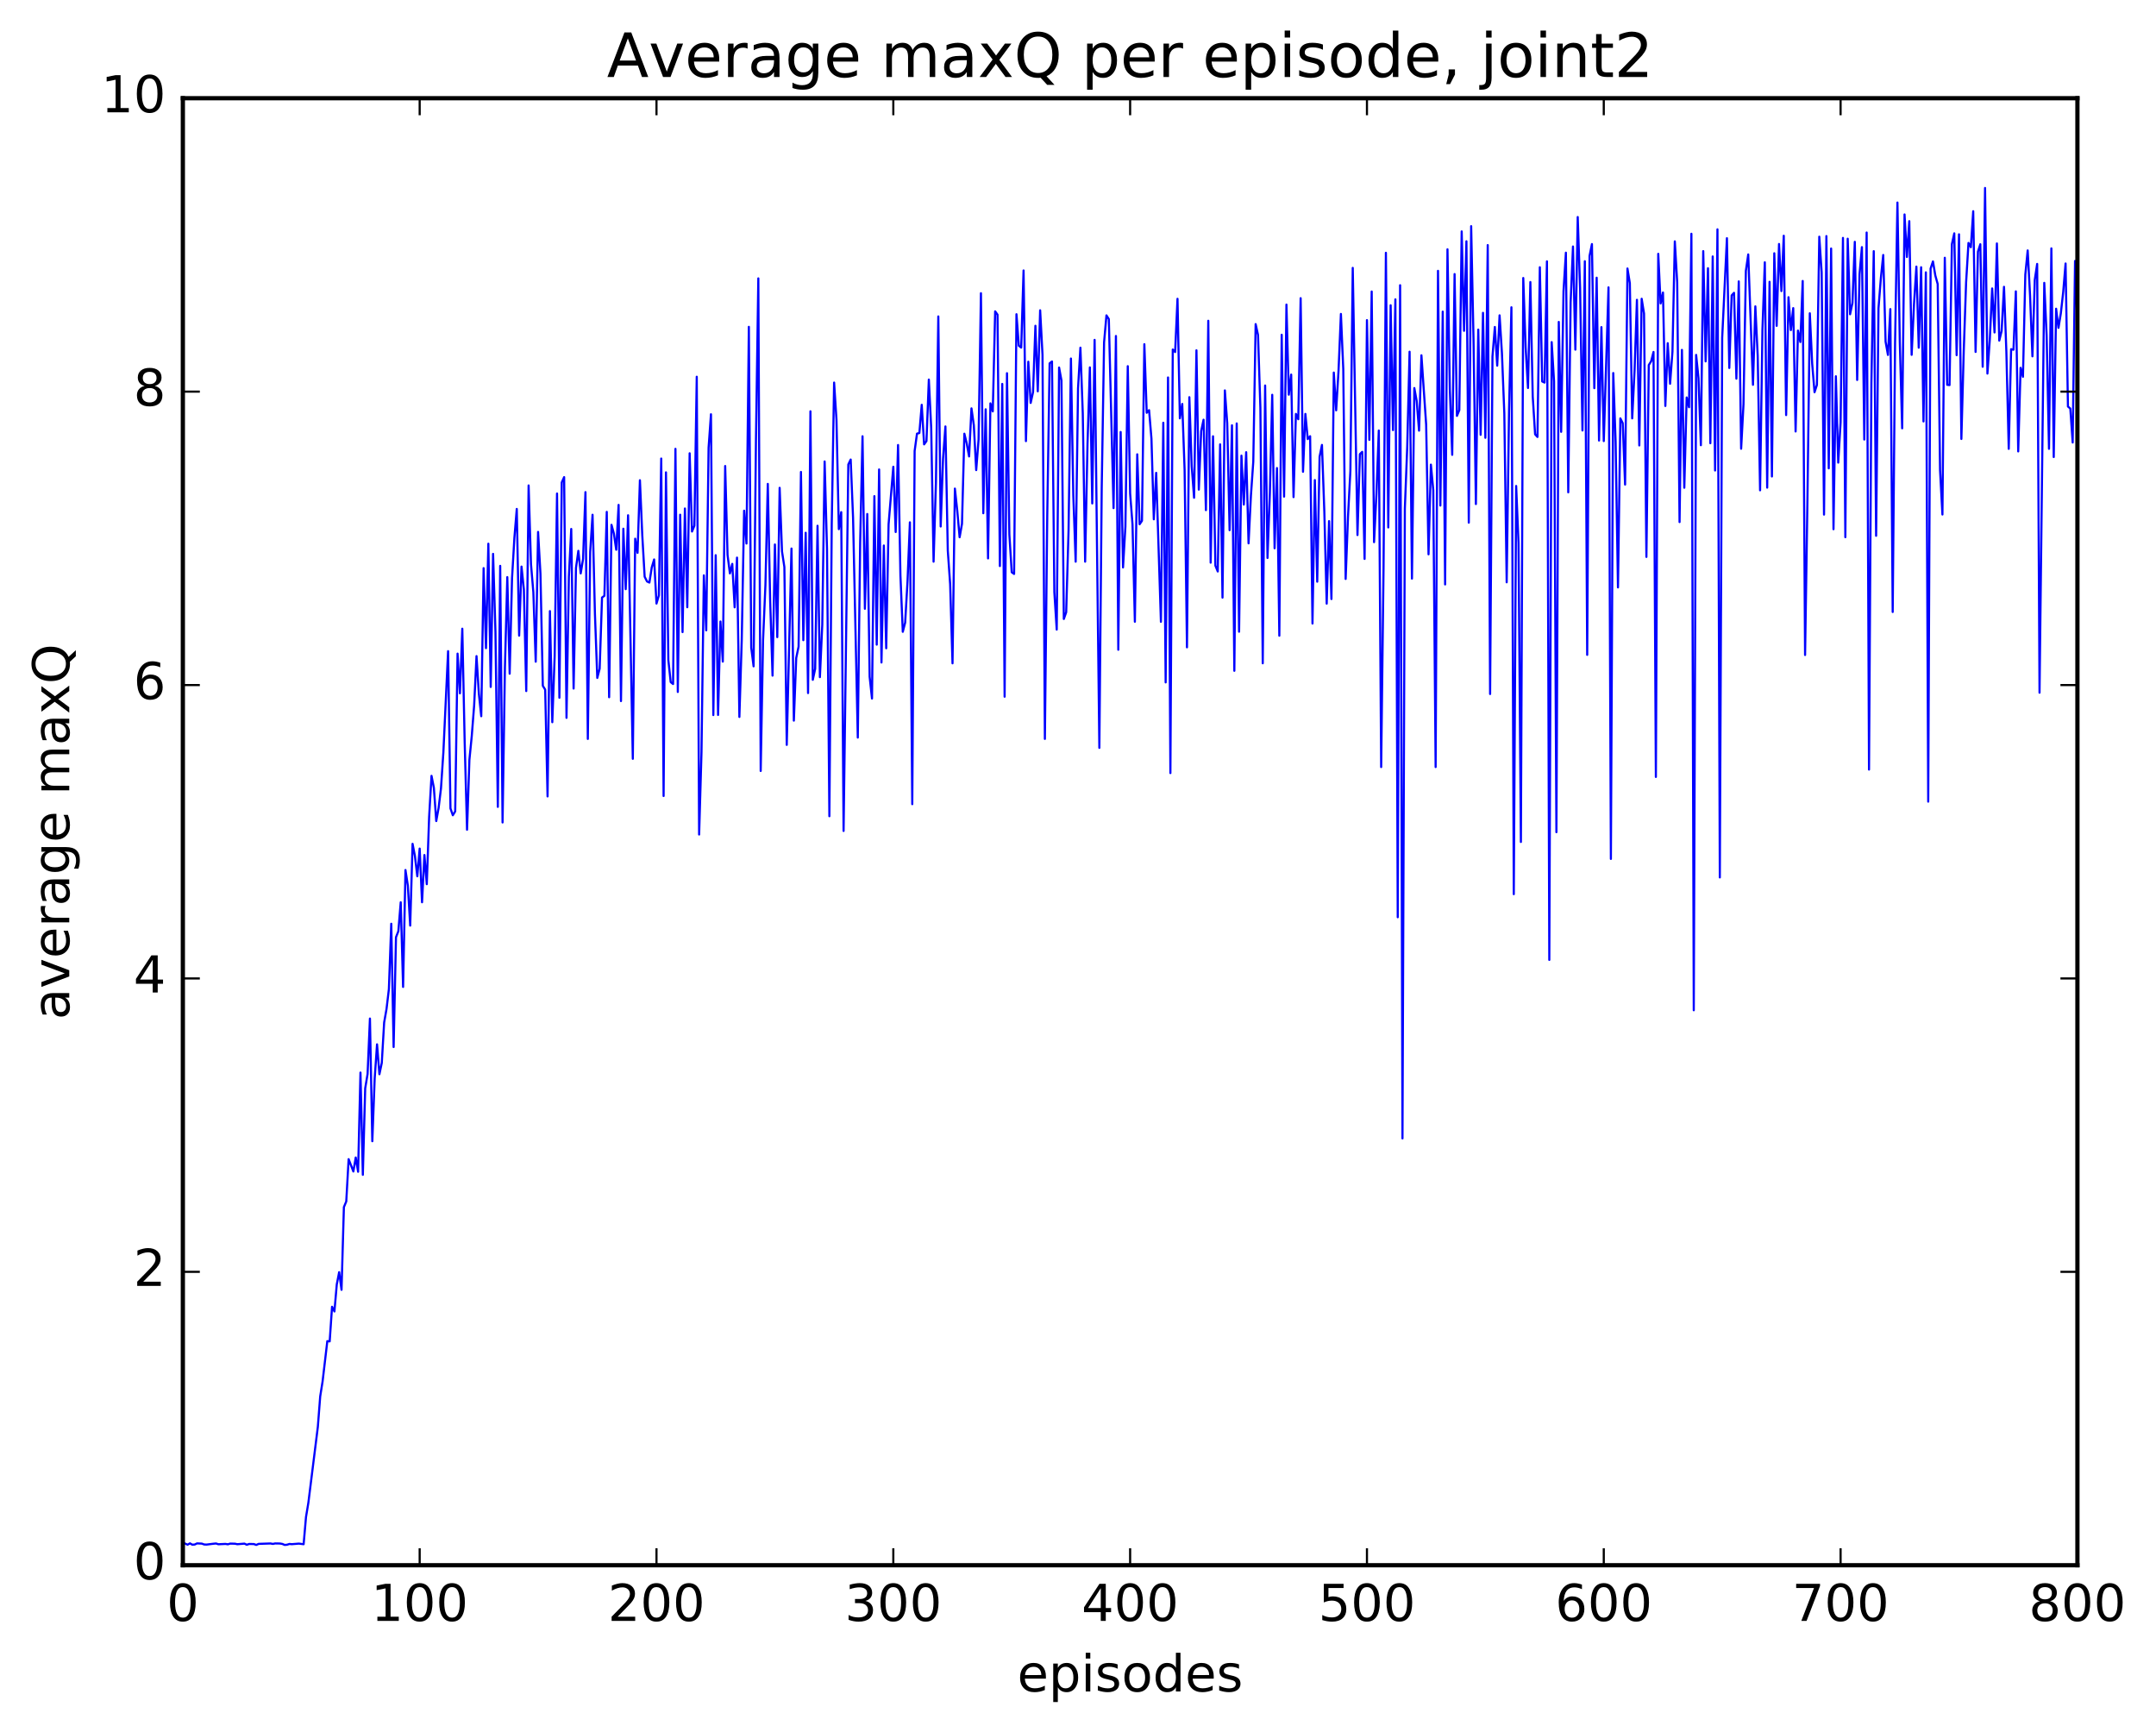 <?xml version="1.0" encoding="utf-8" standalone="no"?>
<!DOCTYPE svg PUBLIC "-//W3C//DTD SVG 1.1//EN"
  "http://www.w3.org/Graphics/SVG/1.1/DTD/svg11.dtd">
<!-- Created with matplotlib (http://matplotlib.org/) -->
<svg height="408pt" version="1.1" viewBox="0 0 508 408" width="508pt" xmlns="http://www.w3.org/2000/svg" xmlns:xlink="http://www.w3.org/1999/xlink">
 <defs>
  <style type="text/css">
*{stroke-linecap:butt;stroke-linejoin:round;stroke-miterlimit:100000;}
  </style>
 </defs>
 <g id="figure_1">
  <g id="patch_1">
   <path d="M 0 408.169 
L 508.136 408.169 
L 508.136 0 
L 0 0 
z
" style="fill:#ffffff;"/>
  </g>
  <g id="axes_1">
   <g id="patch_2">
    <path d="M 43.084 368.742 
L 489.484 368.742 
L 489.484 23.142 
L 43.084 23.142 
z
" style="fill:#ffffff;"/>
   </g>
   <g id="line2d_1">
    <path clip-path="url(#p1f1d1e3ead)" d="M 43.642 363.649 
L 44.2 363.899 
L 44.758 363.583 
L 45.316 363.901 
L 45.874 363.862 
L 46.432 363.595 
L 47.548 363.644 
L 48.106 363.849 
L 48.664 363.874 
L 50.338 363.668 
L 50.896 363.616 
L 51.454 363.796 
L 53.128 363.718 
L 53.686 363.807 
L 54.244 363.645 
L 55.36 363.669 
L 55.918 363.786 
L 57.592 363.65 
L 58.15 363.915 
L 58.708 363.726 
L 59.824 363.752 
L 60.382 363.959 
L 60.94 363.708 
L 63.73 363.614 
L 64.288 363.719 
L 64.846 363.604 
L 65.962 363.625 
L 66.52 363.72 
L 67.078 363.957 
L 67.636 363.907 
L 68.194 363.727 
L 68.752 363.78 
L 70.426 363.645 
L 71.542 363.788 
L 72.1 357.377 
L 72.658 354.014 
L 74.89 336.136 
L 75.448 328.947 
L 76.006 325.457 
L 77.122 315.945 
L 77.68 316.002 
L 78.238 307.844 
L 78.796 308.955 
L 79.354 302.574 
L 79.912 299.695 
L 80.47 303.858 
L 81.028 284.374 
L 81.586 283.034 
L 82.144 273.072 
L 83.26 275.98 
L 83.818 272.686 
L 84.376 276.046 
L 84.934 252.675 
L 85.492 276.762 
L 86.05 256.388 
L 86.608 253.019 
L 87.166 239.95 
L 87.724 268.846 
L 88.282 254.094 
L 88.84 246.025 
L 89.398 253.065 
L 89.956 250.409 
L 90.514 240.875 
L 91.072 237.706 
L 91.63 233.024 
L 92.188 217.618 
L 92.746 246.657 
L 93.304 220.797 
L 93.862 219.367 
L 94.42 212.558 
L 94.978 232.501 
L 95.536 204.959 
L 96.094 208.62 
L 96.652 218.052 
L 97.21 198.785 
L 97.768 201.677 
L 98.326 206.441 
L 98.884 199.91 
L 99.442 212.556 
L 100 201.426 
L 100.558 208.295 
L 101.116 192.382 
L 101.674 182.771 
L 102.232 185.606 
L 102.79 193.424 
L 103.348 190.323 
L 103.906 185.716 
L 104.464 177.32 
L 105.58 153.4 
L 106.138 190.441 
L 106.696 192.059 
L 107.254 191.142 
L 107.812 153.982 
L 108.37 163.329 
L 108.928 148.107 
L 109.486 174.727 
L 110.044 195.47 
L 110.602 178.99 
L 111.16 173.37 
L 111.718 166.203 
L 112.276 154.568 
L 112.834 163.437 
L 113.392 168.726 
L 113.95 133.843 
L 114.508 152.69 
L 115.066 128.086 
L 115.624 161.829 
L 116.182 130.484 
L 116.74 148.925 
L 117.298 190.08 
L 117.856 133.307 
L 118.414 193.755 
L 118.972 157.188 
L 119.53 135.955 
L 120.088 158.712 
L 120.646 136.202 
L 121.204 126.66 
L 121.762 119.896 
L 122.32 149.742 
L 122.878 133.477 
L 123.436 138.875 
L 123.994 162.799 
L 124.552 114.36 
L 125.11 132.873 
L 125.668 139.528 
L 126.226 155.88 
L 126.784 125.312 
L 127.342 135.137 
L 127.9 161.554 
L 128.458 162.465 
L 129.016 187.62 
L 129.574 143.962 
L 130.132 170.137 
L 130.69 154.604 
L 131.248 116.261 
L 131.806 164.374 
L 132.364 113.649 
L 132.922 112.4 
L 133.48 169.109 
L 134.038 135.851 
L 134.596 124.613 
L 135.154 162.208 
L 135.712 133.796 
L 136.27 129.765 
L 136.828 135.082 
L 137.386 131.672 
L 137.944 115.935 
L 138.502 174.076 
L 139.06 130.009 
L 139.618 121.267 
L 140.176 144.555 
L 140.734 159.703 
L 141.292 157.529 
L 141.85 140.765 
L 142.408 140.362 
L 142.966 120.587 
L 143.524 164.252 
L 144.082 123.639 
L 144.64 125.69 
L 145.198 129.514 
L 145.756 118.943 
L 146.314 165.16 
L 146.872 124.556 
L 147.43 138.792 
L 147.988 121.386 
L 149.104 178.756 
L 149.662 126.909 
L 150.22 130.241 
L 150.778 113.133 
L 151.336 126.139 
L 151.894 135.867 
L 152.452 136.977 
L 153.01 137.244 
L 153.568 133.679 
L 154.126 131.795 
L 154.684 142.186 
L 155.242 140.277 
L 155.8 108.023 
L 156.358 187.52 
L 156.916 111.277 
L 157.474 155.477 
L 158.032 160.696 
L 158.59 161.141 
L 159.148 105.739 
L 159.706 163.011 
L 160.264 121.257 
L 160.822 148.91 
L 161.38 119.792 
L 161.938 143.057 
L 162.496 106.784 
L 163.054 125.214 
L 163.612 123.843 
L 164.17 88.755 
L 164.728 196.596 
L 165.286 177.23 
L 165.844 135.544 
L 166.402 148.499 
L 166.96 105.459 
L 167.518 97.594 
L 168.076 168.452 
L 168.634 130.792 
L 169.192 168.425 
L 169.75 146.415 
L 170.308 155.859 
L 170.866 109.784 
L 171.424 130.721 
L 171.982 135.082 
L 172.54 132.839 
L 173.098 143.077 
L 173.656 131.361 
L 174.214 168.898 
L 174.772 150.763 
L 175.33 120.312 
L 175.888 128.048 
L 176.446 76.998 
L 177.004 152.564 
L 177.562 156.976 
L 178.12 103.631 
L 178.678 65.581 
L 179.236 181.622 
L 179.794 150.779 
L 180.352 137.82 
L 180.91 113.999 
L 181.468 141.57 
L 182.026 159.164 
L 182.584 128.269 
L 183.142 150.098 
L 183.7 114.925 
L 184.258 129.904 
L 184.816 133.584 
L 185.374 175.476 
L 186.49 129.223 
L 187.048 169.764 
L 187.606 155.006 
L 188.164 152.337 
L 188.722 111.179 
L 189.28 150.811 
L 189.838 125.512 
L 190.396 163.27 
L 190.954 96.895 
L 191.512 160.144 
L 192.07 157.57 
L 192.628 123.862 
L 193.186 159.517 
L 193.744 147.174 
L 194.302 108.712 
L 194.86 129.35 
L 195.418 192.285 
L 195.976 123.362 
L 196.534 90.128 
L 197.092 98.869 
L 197.65 124.655 
L 198.208 120.651 
L 198.766 195.754 
L 199.882 109.417 
L 200.44 108.26 
L 200.998 121.909 
L 202.114 173.756 
L 202.672 127.867 
L 203.23 102.776 
L 203.788 143.413 
L 204.346 121.09 
L 204.904 159.417 
L 205.462 164.562 
L 206.02 116.882 
L 206.578 151.865 
L 207.136 110.596 
L 207.694 156.07 
L 208.252 128.515 
L 208.81 152.719 
L 209.368 123.521 
L 210.484 109.958 
L 211.042 125.332 
L 211.6 104.835 
L 212.158 135.557 
L 212.716 148.841 
L 213.274 146.675 
L 213.832 136.943 
L 214.39 123.05 
L 214.948 189.443 
L 215.506 106.245 
L 216.064 102.156 
L 216.622 102.01 
L 217.18 95.365 
L 217.738 104.684 
L 218.296 103.915 
L 218.854 89.419 
L 219.412 100.828 
L 219.97 132.318 
L 220.528 113.614 
L 221.086 74.545 
L 221.644 124.031 
L 222.202 108.019 
L 222.76 100.464 
L 223.318 129.686 
L 223.876 137.636 
L 224.434 156.265 
L 224.992 115.104 
L 225.55 120.278 
L 226.108 126.565 
L 226.666 123.394 
L 227.224 102.171 
L 227.782 104.46 
L 228.34 107.53 
L 228.898 96.204 
L 229.456 100.186 
L 230.014 110.747 
L 230.572 103.559 
L 231.13 69.075 
L 231.688 120.909 
L 232.246 96.424 
L 232.804 131.55 
L 233.362 95.022 
L 233.92 96.918 
L 234.478 73.348 
L 235.036 74.134 
L 235.594 133.351 
L 236.152 90.446 
L 236.71 164.125 
L 237.268 87.919 
L 237.826 125.918 
L 238.384 134.807 
L 238.942 135.211 
L 239.5 74.025 
L 240.058 81.441 
L 240.616 81.884 
L 241.174 63.719 
L 241.732 103.922 
L 242.29 85.211 
L 242.848 94.921 
L 243.406 92.375 
L 243.964 76.75 
L 244.522 92.185 
L 245.08 73.099 
L 245.638 83.538 
L 246.196 174.07 
L 246.754 121.493 
L 247.312 85.597 
L 247.87 85.157 
L 248.428 139.541 
L 248.986 148.316 
L 249.544 86.583 
L 250.102 89.636 
L 250.66 145.817 
L 251.218 144.231 
L 251.776 124.929 
L 252.334 84.463 
L 252.892 116.652 
L 253.45 132.321 
L 254.008 91.516 
L 254.566 81.904 
L 255.124 97.37 
L 255.682 132.318 
L 256.24 104.567 
L 256.798 86.554 
L 257.356 118.597 
L 257.914 80.068 
L 259.03 176.18 
L 259.588 114.927 
L 260.146 80.639 
L 260.704 74.298 
L 261.262 75.169 
L 262.378 119.701 
L 262.936 79.155 
L 263.494 153.067 
L 264.052 101.769 
L 264.61 133.676 
L 265.168 124.059 
L 265.726 86.265 
L 266.284 116.255 
L 266.842 123.538 
L 267.4 146.467 
L 267.958 107.028 
L 268.516 123.505 
L 269.074 122.686 
L 269.632 81.086 
L 270.19 97.242 
L 270.748 96.629 
L 271.306 103.327 
L 271.864 122.34 
L 272.422 111.394 
L 273.538 146.481 
L 274.096 99.59 
L 274.654 160.758 
L 275.212 88.925 
L 275.77 182.121 
L 276.328 82.342 
L 276.886 82.932 
L 277.444 70.389 
L 278.002 98.556 
L 278.56 95.16 
L 279.118 110.675 
L 279.676 152.499 
L 280.234 93.571 
L 280.792 109.843 
L 281.35 117.26 
L 281.908 82.526 
L 282.466 115.344 
L 283.024 101.545 
L 283.582 98.876 
L 284.14 120.177 
L 284.698 75.568 
L 285.256 132.555 
L 285.814 102.78 
L 286.372 133.242 
L 286.93 134.629 
L 287.488 104.687 
L 288.046 140.785 
L 288.604 91.972 
L 289.162 99.699 
L 289.72 124.901 
L 290.278 100.192 
L 290.836 158.027 
L 291.394 99.751 
L 291.952 148.819 
L 292.51 107.341 
L 293.068 118.864 
L 293.626 106.529 
L 294.184 128.001 
L 294.742 116.769 
L 295.3 108.766 
L 295.858 76.352 
L 296.416 78.914 
L 296.974 96.08 
L 297.532 156.257 
L 298.09 90.818 
L 298.648 131.446 
L 299.206 116.236 
L 299.764 93.008 
L 300.322 129.161 
L 300.88 110.263 
L 301.438 149.758 
L 301.996 78.863 
L 302.554 116.993 
L 303.112 71.754 
L 303.67 92.984 
L 304.228 88.243 
L 304.786 117.111 
L 305.344 97.509 
L 305.902 98.759 
L 306.46 70.247 
L 307.018 111.14 
L 307.576 97.512 
L 308.134 103.44 
L 308.692 102.765 
L 309.25 146.888 
L 309.808 113.096 
L 310.366 137.036 
L 310.924 107.62 
L 311.482 104.815 
L 312.04 120.503 
L 312.598 142.203 
L 313.156 122.767 
L 313.714 141.121 
L 314.272 87.77 
L 314.83 96.667 
L 315.388 87.318 
L 315.946 73.959 
L 316.504 86.933 
L 317.062 136.388 
L 317.62 121.706 
L 318.178 110.97 
L 318.736 63.109 
L 319.852 126.045 
L 320.41 106.993 
L 320.968 106.45 
L 321.526 131.667 
L 322.084 75.413 
L 322.642 103.622 
L 323.2 68.677 
L 323.758 127.721 
L 324.316 116.452 
L 324.874 101.424 
L 325.432 180.702 
L 325.99 133.93 
L 326.548 59.552 
L 327.106 124.253 
L 327.664 71.916 
L 328.222 101.327 
L 328.78 70.524 
L 329.338 216.08 
L 329.896 67.192 
L 330.454 268.193 
L 331.012 119.838 
L 331.57 105.378 
L 332.128 82.859 
L 332.686 136.306 
L 333.244 91.418 
L 333.802 94.463 
L 334.36 101.454 
L 334.918 83.701 
L 336.034 100.047 
L 336.592 130.585 
L 337.15 109.455 
L 337.708 115.452 
L 338.266 180.7 
L 338.824 63.805 
L 339.382 119.102 
L 339.94 73.414 
L 340.498 137.68 
L 341.056 58.732 
L 341.614 91.676 
L 342.172 107.149 
L 342.73 64.566 
L 343.288 97.974 
L 343.846 96.622 
L 344.404 54.519 
L 344.962 77.935 
L 345.52 56.836 
L 346.078 123.126 
L 346.636 53.283 
L 347.194 80.074 
L 347.752 118.744 
L 348.31 77.652 
L 348.868 102.433 
L 349.426 73.701 
L 349.984 103.134 
L 350.542 57.739 
L 351.1 163.492 
L 351.658 83.98 
L 352.216 77.028 
L 352.774 86.135 
L 353.332 74.289 
L 353.89 83.231 
L 354.448 97.368 
L 355.006 137.178 
L 355.564 96.685 
L 356.122 72.392 
L 356.68 210.65 
L 357.238 114.484 
L 357.796 127.916 
L 358.354 198.348 
L 358.912 65.492 
L 359.47 81.817 
L 360.028 91.4 
L 360.586 66.445 
L 361.144 93.39 
L 361.702 102.312 
L 362.26 102.936 
L 362.818 62.961 
L 363.376 89.865 
L 363.934 90.131 
L 364.492 61.564 
L 365.05 226.132 
L 365.608 80.597 
L 366.166 89.822 
L 366.724 196.046 
L 367.282 75.84 
L 367.84 101.731 
L 368.398 68.574 
L 368.956 59.526 
L 369.514 115.981 
L 370.072 71.23 
L 370.63 58.07 
L 371.188 82.371 
L 371.746 51.125 
L 372.304 67.874 
L 372.862 101.41 
L 373.42 61.537 
L 373.978 154.269 
L 374.536 60.293 
L 375.094 57.498 
L 375.652 91.446 
L 376.21 65.424 
L 376.768 103.778 
L 377.326 77.064 
L 377.884 103.91 
L 379 67.701 
L 379.558 202.34 
L 380.116 87.88 
L 380.674 104.077 
L 381.232 138.384 
L 381.79 98.562 
L 382.348 99.69 
L 382.906 114.154 
L 383.464 63.253 
L 384.022 66.704 
L 384.58 98.558 
L 385.138 87.364 
L 385.696 70.634 
L 386.254 104.937 
L 386.812 70.383 
L 387.37 73.871 
L 387.928 131.195 
L 388.486 85.993 
L 389.044 85.109 
L 389.602 82.914 
L 390.16 183.029 
L 390.718 59.798 
L 391.276 71.481 
L 391.834 68.912 
L 392.392 95.64 
L 392.95 80.85 
L 393.508 90.404 
L 394.066 82.855 
L 394.624 56.861 
L 395.182 66.521 
L 395.74 122.989 
L 396.298 82.43 
L 396.856 114.903 
L 397.414 93.633 
L 397.972 95.935 
L 398.53 55.07 
L 399.088 237.996 
L 399.646 83.612 
L 400.204 89.074 
L 400.762 104.879 
L 401.32 59.16 
L 401.878 85.137 
L 402.436 63.192 
L 402.994 104.419 
L 403.552 60.419 
L 404.11 110.836 
L 404.668 54.028 
L 405.226 206.702 
L 405.784 79.558 
L 406.9 56.114 
L 407.458 86.689 
L 408.016 69.596 
L 408.574 68.985 
L 409.132 89.204 
L 409.69 66.292 
L 410.248 105.713 
L 410.806 95.237 
L 411.364 63.807 
L 411.922 59.94 
L 413.038 90.648 
L 413.596 72.174 
L 414.154 83.826 
L 414.712 115.504 
L 415.27 77.606 
L 415.828 61.793 
L 416.386 114.879 
L 416.944 66.393 
L 417.502 112.248 
L 418.06 59.662 
L 418.618 76.763 
L 419.176 57.479 
L 419.734 68.573 
L 420.292 55.536 
L 420.85 97.783 
L 421.408 70.017 
L 421.966 77.766 
L 422.524 72.588 
L 423.082 101.646 
L 423.64 77.879 
L 424.198 80.574 
L 424.756 66.194 
L 425.314 154.301 
L 425.872 117.843 
L 426.43 73.805 
L 426.988 85.699 
L 427.546 92.399 
L 428.104 90.677 
L 428.662 55.761 
L 429.22 64.158 
L 429.778 121.23 
L 430.336 55.619 
L 430.894 110.33 
L 431.452 58.545 
L 432.01 124.672 
L 432.568 88.644 
L 433.126 108.984 
L 433.684 99.507 
L 434.242 56.048 
L 434.8 126.55 
L 435.358 56.239 
L 435.916 74.036 
L 436.474 71.383 
L 437.032 56.971 
L 437.59 89.51 
L 438.148 64.607 
L 438.706 58.219 
L 439.264 103.543 
L 439.822 54.778 
L 440.38 181.295 
L 440.938 90.219 
L 441.496 59.17 
L 442.054 126.219 
L 442.612 72.614 
L 443.17 65.552 
L 443.728 60.068 
L 444.286 80.499 
L 444.844 83.617 
L 445.402 72.818 
L 445.96 144.169 
L 446.518 80.796 
L 447.076 47.717 
L 447.634 80.598 
L 448.192 100.902 
L 448.75 50.521 
L 449.308 60.536 
L 449.866 52.099 
L 450.424 83.592 
L 450.982 71.654 
L 451.54 62.809 
L 452.098 81.911 
L 452.656 62.961 
L 453.214 99.282 
L 453.772 64.157 
L 454.33 188.85 
L 454.888 63.272 
L 455.446 61.584 
L 456.004 64.899 
L 456.562 66.921 
L 457.12 110.764 
L 457.678 121.208 
L 458.236 60.727 
L 458.794 90.648 
L 459.352 90.72 
L 459.91 57.518 
L 460.468 54.971 
L 461.026 83.668 
L 461.584 55.197 
L 462.142 103.408 
L 462.7 82.74 
L 463.258 66.493 
L 463.816 57.231 
L 464.374 58.237 
L 464.932 49.757 
L 465.49 82.905 
L 466.048 59.287 
L 466.606 57.539 
L 467.164 86.398 
L 467.722 44.284 
L 468.28 88.005 
L 468.838 80.029 
L 469.396 67.956 
L 469.954 78.322 
L 470.512 57.352 
L 471.07 80.238 
L 471.628 77.953 
L 472.186 67.57 
L 472.744 82.887 
L 473.302 105.737 
L 473.86 82.263 
L 474.418 82.394 
L 474.976 68.639 
L 475.534 106.345 
L 476.092 86.653 
L 476.65 88.763 
L 477.208 64.689 
L 477.766 58.997 
L 478.324 69.6 
L 478.882 83.948 
L 479.44 65.911 
L 479.998 62.178 
L 480.556 163.185 
L 481.672 66.639 
L 482.23 78.983 
L 482.788 105.732 
L 483.346 58.511 
L 483.904 107.667 
L 484.462 72.728 
L 485.02 77.231 
L 485.578 73.803 
L 486.136 68.784 
L 486.694 62.077 
L 487.252 95.767 
L 487.81 96.243 
L 488.368 104.246 
L 488.926 61.474 
L 489.484 76.458 
L 489.484 76.458 
" style="fill:none;stroke:#0000ff;stroke-linecap:square;stroke-width:0.5;"/>
   </g>
   <g id="patch_3">
    <path d="M 489.484 368.742 
L 489.484 23.142 
" style="fill:none;stroke:#000000;stroke-linecap:square;stroke-linejoin:miter;"/>
   </g>
   <g id="patch_4">
    <path d="M 43.084 368.742 
L 43.084 23.142 
" style="fill:none;stroke:#000000;stroke-linecap:square;stroke-linejoin:miter;"/>
   </g>
   <g id="patch_5">
    <path d="M 43.084 368.742 
L 489.484 368.742 
" style="fill:none;stroke:#000000;stroke-linecap:square;stroke-linejoin:miter;"/>
   </g>
   <g id="patch_6">
    <path d="M 43.084 23.142 
L 489.484 23.142 
" style="fill:none;stroke:#000000;stroke-linecap:square;stroke-linejoin:miter;"/>
   </g>
   <g id="matplotlib.axis_1">
    <g id="xtick_1">
     <g id="line2d_2">
      <defs>
       <path d="M 0 0 
L 0 -4 
" id="md0596e2be1" style="stroke:#000000;stroke-width:0.5;"/>
      </defs>
      <g>
       <use style="stroke:#000000;stroke-width:0.5;" x="43.084" xlink:href="#md0596e2be1" y="368.742"/>
      </g>
     </g>
     <g id="line2d_3">
      <defs>
       <path d="M 0 0 
L 0 4 
" id="m58d30954ae" style="stroke:#000000;stroke-width:0.5;"/>
      </defs>
      <g>
       <use style="stroke:#000000;stroke-width:0.5;" x="43.084" xlink:href="#m58d30954ae" y="23.142"/>
      </g>
     </g>
     <g id="text_1">
      <!-- 0 -->
      <defs>
       <path d="M 31.781 66.406 
Q 24.172 66.406 20.328 58.906 
Q 16.5 51.422 16.5 36.375 
Q 16.5 21.391 20.328 13.891 
Q 24.172 6.391 31.781 6.391 
Q 39.453 6.391 43.281 13.891 
Q 47.125 21.391 47.125 36.375 
Q 47.125 51.422 43.281 58.906 
Q 39.453 66.406 31.781 66.406 
M 31.781 74.219 
Q 44.047 74.219 50.516 64.516 
Q 56.984 54.828 56.984 36.375 
Q 56.984 17.969 50.516 8.266 
Q 44.047 -1.422 31.781 -1.422 
Q 19.531 -1.422 13.062 8.266 
Q 6.594 17.969 6.594 36.375 
Q 6.594 54.828 13.062 64.516 
Q 19.531 74.219 31.781 74.219 
" id="BitstreamVeraSans-Roman-30"/>
      </defs>
      <g transform="translate(39.266 381.86)scale(0.12 -0.12)">
       <use xlink:href="#BitstreamVeraSans-Roman-30"/>
      </g>
     </g>
    </g>
    <g id="xtick_2">
     <g id="line2d_4">
      <g>
       <use style="stroke:#000000;stroke-width:0.5;" x="98.884" xlink:href="#md0596e2be1" y="368.742"/>
      </g>
     </g>
     <g id="line2d_5">
      <g>
       <use style="stroke:#000000;stroke-width:0.5;" x="98.884" xlink:href="#m58d30954ae" y="23.142"/>
      </g>
     </g>
     <g id="text_2">
      <!-- 100 -->
      <defs>
       <path d="M 12.406 8.297 
L 28.516 8.297 
L 28.516 63.922 
L 10.984 60.406 
L 10.984 69.391 
L 28.422 72.906 
L 38.281 72.906 
L 38.281 8.297 
L 54.391 8.297 
L 54.391 0 
L 12.406 0 
z
" id="BitstreamVeraSans-Roman-31"/>
      </defs>
      <g transform="translate(87.431 381.86)scale(0.12 -0.12)">
       <use xlink:href="#BitstreamVeraSans-Roman-31"/>
       <use x="63.623" xlink:href="#BitstreamVeraSans-Roman-30"/>
       <use x="127.246" xlink:href="#BitstreamVeraSans-Roman-30"/>
      </g>
     </g>
    </g>
    <g id="xtick_3">
     <g id="line2d_6">
      <g>
       <use style="stroke:#000000;stroke-width:0.5;" x="154.684" xlink:href="#md0596e2be1" y="368.742"/>
      </g>
     </g>
     <g id="line2d_7">
      <g>
       <use style="stroke:#000000;stroke-width:0.5;" x="154.684" xlink:href="#m58d30954ae" y="23.142"/>
      </g>
     </g>
     <g id="text_3">
      <!-- 200 -->
      <defs>
       <path d="M 19.188 8.297 
L 53.609 8.297 
L 53.609 0 
L 7.328 0 
L 7.328 8.297 
Q 12.938 14.109 22.625 23.891 
Q 32.328 33.688 34.812 36.531 
Q 39.547 41.844 41.422 45.531 
Q 43.312 49.219 43.312 52.781 
Q 43.312 58.594 39.234 62.25 
Q 35.156 65.922 28.609 65.922 
Q 23.969 65.922 18.812 64.312 
Q 13.672 62.703 7.812 59.422 
L 7.812 69.391 
Q 13.766 71.781 18.938 73 
Q 24.125 74.219 28.422 74.219 
Q 39.75 74.219 46.484 68.547 
Q 53.219 62.891 53.219 53.422 
Q 53.219 48.922 51.531 44.891 
Q 49.859 40.875 45.406 35.406 
Q 44.188 33.984 37.641 27.219 
Q 31.109 20.453 19.188 8.297 
" id="BitstreamVeraSans-Roman-32"/>
      </defs>
      <g transform="translate(143.231 381.86)scale(0.12 -0.12)">
       <use xlink:href="#BitstreamVeraSans-Roman-32"/>
       <use x="63.623" xlink:href="#BitstreamVeraSans-Roman-30"/>
       <use x="127.246" xlink:href="#BitstreamVeraSans-Roman-30"/>
      </g>
     </g>
    </g>
    <g id="xtick_4">
     <g id="line2d_8">
      <g>
       <use style="stroke:#000000;stroke-width:0.5;" x="210.484" xlink:href="#md0596e2be1" y="368.742"/>
      </g>
     </g>
     <g id="line2d_9">
      <g>
       <use style="stroke:#000000;stroke-width:0.5;" x="210.484" xlink:href="#m58d30954ae" y="23.142"/>
      </g>
     </g>
     <g id="text_4">
      <!-- 300 -->
      <defs>
       <path d="M 40.578 39.312 
Q 47.656 37.797 51.625 33 
Q 55.609 28.219 55.609 21.188 
Q 55.609 10.406 48.188 4.484 
Q 40.766 -1.422 27.094 -1.422 
Q 22.516 -1.422 17.656 -0.516 
Q 12.797 0.391 7.625 2.203 
L 7.625 11.719 
Q 11.719 9.328 16.594 8.109 
Q 21.484 6.891 26.812 6.891 
Q 36.078 6.891 40.938 10.547 
Q 45.797 14.203 45.797 21.188 
Q 45.797 27.641 41.281 31.266 
Q 36.766 34.906 28.719 34.906 
L 20.219 34.906 
L 20.219 43.016 
L 29.109 43.016 
Q 36.375 43.016 40.234 45.922 
Q 44.094 48.828 44.094 54.297 
Q 44.094 59.906 40.109 62.906 
Q 36.141 65.922 28.719 65.922 
Q 24.656 65.922 20.016 65.031 
Q 15.375 64.156 9.812 62.312 
L 9.812 71.094 
Q 15.438 72.656 20.344 73.438 
Q 25.25 74.219 29.594 74.219 
Q 40.828 74.219 47.359 69.109 
Q 53.906 64.016 53.906 55.328 
Q 53.906 49.266 50.438 45.094 
Q 46.969 40.922 40.578 39.312 
" id="BitstreamVeraSans-Roman-33"/>
      </defs>
      <g transform="translate(199.031 381.86)scale(0.12 -0.12)">
       <use xlink:href="#BitstreamVeraSans-Roman-33"/>
       <use x="63.623" xlink:href="#BitstreamVeraSans-Roman-30"/>
       <use x="127.246" xlink:href="#BitstreamVeraSans-Roman-30"/>
      </g>
     </g>
    </g>
    <g id="xtick_5">
     <g id="line2d_10">
      <g>
       <use style="stroke:#000000;stroke-width:0.5;" x="266.284" xlink:href="#md0596e2be1" y="368.742"/>
      </g>
     </g>
     <g id="line2d_11">
      <g>
       <use style="stroke:#000000;stroke-width:0.5;" x="266.284" xlink:href="#m58d30954ae" y="23.142"/>
      </g>
     </g>
     <g id="text_5">
      <!-- 400 -->
      <defs>
       <path d="M 37.797 64.312 
L 12.891 25.391 
L 37.797 25.391 
z
M 35.203 72.906 
L 47.609 72.906 
L 47.609 25.391 
L 58.016 25.391 
L 58.016 17.188 
L 47.609 17.188 
L 47.609 0 
L 37.797 0 
L 37.797 17.188 
L 4.891 17.188 
L 4.891 26.703 
z
" id="BitstreamVeraSans-Roman-34"/>
      </defs>
      <g transform="translate(254.831 381.86)scale(0.12 -0.12)">
       <use xlink:href="#BitstreamVeraSans-Roman-34"/>
       <use x="63.623" xlink:href="#BitstreamVeraSans-Roman-30"/>
       <use x="127.246" xlink:href="#BitstreamVeraSans-Roman-30"/>
      </g>
     </g>
    </g>
    <g id="xtick_6">
     <g id="line2d_12">
      <g>
       <use style="stroke:#000000;stroke-width:0.5;" x="322.084" xlink:href="#md0596e2be1" y="368.742"/>
      </g>
     </g>
     <g id="line2d_13">
      <g>
       <use style="stroke:#000000;stroke-width:0.5;" x="322.084" xlink:href="#m58d30954ae" y="23.142"/>
      </g>
     </g>
     <g id="text_6">
      <!-- 500 -->
      <defs>
       <path d="M 10.797 72.906 
L 49.516 72.906 
L 49.516 64.594 
L 19.828 64.594 
L 19.828 46.734 
Q 21.969 47.469 24.109 47.828 
Q 26.266 48.188 28.422 48.188 
Q 40.625 48.188 47.75 41.5 
Q 54.891 34.812 54.891 23.391 
Q 54.891 11.625 47.562 5.094 
Q 40.234 -1.422 26.906 -1.422 
Q 22.312 -1.422 17.547 -0.641 
Q 12.797 0.141 7.719 1.703 
L 7.719 11.625 
Q 12.109 9.234 16.797 8.062 
Q 21.484 6.891 26.703 6.891 
Q 35.156 6.891 40.078 11.328 
Q 45.016 15.766 45.016 23.391 
Q 45.016 31 40.078 35.438 
Q 35.156 39.891 26.703 39.891 
Q 22.75 39.891 18.812 39.016 
Q 14.891 38.141 10.797 36.281 
z
" id="BitstreamVeraSans-Roman-35"/>
      </defs>
      <g transform="translate(310.631 381.86)scale(0.12 -0.12)">
       <use xlink:href="#BitstreamVeraSans-Roman-35"/>
       <use x="63.623" xlink:href="#BitstreamVeraSans-Roman-30"/>
       <use x="127.246" xlink:href="#BitstreamVeraSans-Roman-30"/>
      </g>
     </g>
    </g>
    <g id="xtick_7">
     <g id="line2d_14">
      <g>
       <use style="stroke:#000000;stroke-width:0.5;" x="377.884" xlink:href="#md0596e2be1" y="368.742"/>
      </g>
     </g>
     <g id="line2d_15">
      <g>
       <use style="stroke:#000000;stroke-width:0.5;" x="377.884" xlink:href="#m58d30954ae" y="23.142"/>
      </g>
     </g>
     <g id="text_7">
      <!-- 600 -->
      <defs>
       <path d="M 33.016 40.375 
Q 26.375 40.375 22.484 35.828 
Q 18.609 31.297 18.609 23.391 
Q 18.609 15.531 22.484 10.953 
Q 26.375 6.391 33.016 6.391 
Q 39.656 6.391 43.531 10.953 
Q 47.406 15.531 47.406 23.391 
Q 47.406 31.297 43.531 35.828 
Q 39.656 40.375 33.016 40.375 
M 52.594 71.297 
L 52.594 62.312 
Q 48.875 64.062 45.094 64.984 
Q 41.312 65.922 37.594 65.922 
Q 27.828 65.922 22.672 59.328 
Q 17.531 52.734 16.797 39.406 
Q 19.672 43.656 24.016 45.922 
Q 28.375 48.188 33.594 48.188 
Q 44.578 48.188 50.953 41.516 
Q 57.328 34.859 57.328 23.391 
Q 57.328 12.156 50.688 5.359 
Q 44.047 -1.422 33.016 -1.422 
Q 20.359 -1.422 13.672 8.266 
Q 6.984 17.969 6.984 36.375 
Q 6.984 53.656 15.188 63.938 
Q 23.391 74.219 37.203 74.219 
Q 40.922 74.219 44.703 73.484 
Q 48.484 72.75 52.594 71.297 
" id="BitstreamVeraSans-Roman-36"/>
      </defs>
      <g transform="translate(366.431 381.86)scale(0.12 -0.12)">
       <use xlink:href="#BitstreamVeraSans-Roman-36"/>
       <use x="63.623" xlink:href="#BitstreamVeraSans-Roman-30"/>
       <use x="127.246" xlink:href="#BitstreamVeraSans-Roman-30"/>
      </g>
     </g>
    </g>
    <g id="xtick_8">
     <g id="line2d_16">
      <g>
       <use style="stroke:#000000;stroke-width:0.5;" x="433.684" xlink:href="#md0596e2be1" y="368.742"/>
      </g>
     </g>
     <g id="line2d_17">
      <g>
       <use style="stroke:#000000;stroke-width:0.5;" x="433.684" xlink:href="#m58d30954ae" y="23.142"/>
      </g>
     </g>
     <g id="text_8">
      <!-- 700 -->
      <defs>
       <path d="M 8.203 72.906 
L 55.078 72.906 
L 55.078 68.703 
L 28.609 0 
L 18.312 0 
L 43.219 64.594 
L 8.203 64.594 
z
" id="BitstreamVeraSans-Roman-37"/>
      </defs>
      <g transform="translate(422.231 381.86)scale(0.12 -0.12)">
       <use xlink:href="#BitstreamVeraSans-Roman-37"/>
       <use x="63.623" xlink:href="#BitstreamVeraSans-Roman-30"/>
       <use x="127.246" xlink:href="#BitstreamVeraSans-Roman-30"/>
      </g>
     </g>
    </g>
    <g id="xtick_9">
     <g id="line2d_18">
      <g>
       <use style="stroke:#000000;stroke-width:0.5;" x="489.484" xlink:href="#md0596e2be1" y="368.742"/>
      </g>
     </g>
     <g id="line2d_19">
      <g>
       <use style="stroke:#000000;stroke-width:0.5;" x="489.484" xlink:href="#m58d30954ae" y="23.142"/>
      </g>
     </g>
     <g id="text_9">
      <!-- 800 -->
      <defs>
       <path d="M 31.781 34.625 
Q 24.75 34.625 20.719 30.859 
Q 16.703 27.094 16.703 20.516 
Q 16.703 13.922 20.719 10.156 
Q 24.75 6.391 31.781 6.391 
Q 38.812 6.391 42.859 10.172 
Q 46.922 13.969 46.922 20.516 
Q 46.922 27.094 42.891 30.859 
Q 38.875 34.625 31.781 34.625 
M 21.922 38.812 
Q 15.578 40.375 12.031 44.719 
Q 8.5 49.078 8.5 55.328 
Q 8.5 64.062 14.719 69.141 
Q 20.953 74.219 31.781 74.219 
Q 42.672 74.219 48.875 69.141 
Q 55.078 64.062 55.078 55.328 
Q 55.078 49.078 51.531 44.719 
Q 48 40.375 41.703 38.812 
Q 48.828 37.156 52.797 32.312 
Q 56.781 27.484 56.781 20.516 
Q 56.781 9.906 50.312 4.234 
Q 43.844 -1.422 31.781 -1.422 
Q 19.734 -1.422 13.25 4.234 
Q 6.781 9.906 6.781 20.516 
Q 6.781 27.484 10.781 32.312 
Q 14.797 37.156 21.922 38.812 
M 18.312 54.391 
Q 18.312 48.734 21.844 45.562 
Q 25.391 42.391 31.781 42.391 
Q 38.141 42.391 41.719 45.562 
Q 45.312 48.734 45.312 54.391 
Q 45.312 60.062 41.719 63.234 
Q 38.141 66.406 31.781 66.406 
Q 25.391 66.406 21.844 63.234 
Q 18.312 60.062 18.312 54.391 
" id="BitstreamVeraSans-Roman-38"/>
      </defs>
      <g transform="translate(478.031 381.86)scale(0.12 -0.12)">
       <use xlink:href="#BitstreamVeraSans-Roman-38"/>
       <use x="63.623" xlink:href="#BitstreamVeraSans-Roman-30"/>
       <use x="127.246" xlink:href="#BitstreamVeraSans-Roman-30"/>
      </g>
     </g>
    </g>
    <g id="text_10">
     <!-- episodes -->
     <defs>
      <path d="M 45.406 46.391 
L 45.406 75.984 
L 54.391 75.984 
L 54.391 0 
L 45.406 0 
L 45.406 8.203 
Q 42.578 3.328 38.25 0.953 
Q 33.938 -1.422 27.875 -1.422 
Q 17.969 -1.422 11.734 6.484 
Q 5.516 14.406 5.516 27.297 
Q 5.516 40.188 11.734 48.094 
Q 17.969 56 27.875 56 
Q 33.938 56 38.25 53.625 
Q 42.578 51.266 45.406 46.391 
M 14.797 27.297 
Q 14.797 17.391 18.875 11.75 
Q 22.953 6.109 30.078 6.109 
Q 37.203 6.109 41.297 11.75 
Q 45.406 17.391 45.406 27.297 
Q 45.406 37.203 41.297 42.844 
Q 37.203 48.484 30.078 48.484 
Q 22.953 48.484 18.875 42.844 
Q 14.797 37.203 14.797 27.297 
" id="BitstreamVeraSans-Roman-64"/>
      <path d="M 30.609 48.391 
Q 23.391 48.391 19.188 42.75 
Q 14.984 37.109 14.984 27.297 
Q 14.984 17.484 19.156 11.844 
Q 23.344 6.203 30.609 6.203 
Q 37.797 6.203 41.984 11.859 
Q 46.188 17.531 46.188 27.297 
Q 46.188 37.016 41.984 42.703 
Q 37.797 48.391 30.609 48.391 
M 30.609 56 
Q 42.328 56 49.016 48.375 
Q 55.719 40.766 55.719 27.297 
Q 55.719 13.875 49.016 6.219 
Q 42.328 -1.422 30.609 -1.422 
Q 18.844 -1.422 12.172 6.219 
Q 5.516 13.875 5.516 27.297 
Q 5.516 40.766 12.172 48.375 
Q 18.844 56 30.609 56 
" id="BitstreamVeraSans-Roman-6f"/>
      <path d="M 9.422 54.688 
L 18.406 54.688 
L 18.406 0 
L 9.422 0 
z
M 9.422 75.984 
L 18.406 75.984 
L 18.406 64.594 
L 9.422 64.594 
z
" id="BitstreamVeraSans-Roman-69"/>
      <path d="M 18.109 8.203 
L 18.109 -20.797 
L 9.078 -20.797 
L 9.078 54.688 
L 18.109 54.688 
L 18.109 46.391 
Q 20.953 51.266 25.266 53.625 
Q 29.594 56 35.594 56 
Q 45.562 56 51.781 48.094 
Q 58.016 40.188 58.016 27.297 
Q 58.016 14.406 51.781 6.484 
Q 45.562 -1.422 35.594 -1.422 
Q 29.594 -1.422 25.266 0.953 
Q 20.953 3.328 18.109 8.203 
M 48.688 27.297 
Q 48.688 37.203 44.609 42.844 
Q 40.531 48.484 33.406 48.484 
Q 26.266 48.484 22.188 42.844 
Q 18.109 37.203 18.109 27.297 
Q 18.109 17.391 22.188 11.75 
Q 26.266 6.109 33.406 6.109 
Q 40.531 6.109 44.609 11.75 
Q 48.688 17.391 48.688 27.297 
" id="BitstreamVeraSans-Roman-70"/>
      <path d="M 44.281 53.078 
L 44.281 44.578 
Q 40.484 46.531 36.375 47.5 
Q 32.281 48.484 27.875 48.484 
Q 21.188 48.484 17.844 46.438 
Q 14.5 44.391 14.5 40.281 
Q 14.5 37.156 16.891 35.375 
Q 19.281 33.594 26.516 31.984 
L 29.594 31.297 
Q 39.156 29.25 43.188 25.516 
Q 47.219 21.781 47.219 15.094 
Q 47.219 7.469 41.188 3.016 
Q 35.156 -1.422 24.609 -1.422 
Q 20.219 -1.422 15.453 -0.562 
Q 10.688 0.297 5.422 2 
L 5.422 11.281 
Q 10.406 8.688 15.234 7.391 
Q 20.062 6.109 24.812 6.109 
Q 31.156 6.109 34.562 8.281 
Q 37.984 10.453 37.984 14.406 
Q 37.984 18.062 35.516 20.016 
Q 33.062 21.969 24.703 23.781 
L 21.578 24.516 
Q 13.234 26.266 9.516 29.906 
Q 5.812 33.547 5.812 39.891 
Q 5.812 47.609 11.281 51.797 
Q 16.75 56 26.812 56 
Q 31.781 56 36.172 55.266 
Q 40.578 54.547 44.281 53.078 
" id="BitstreamVeraSans-Roman-73"/>
      <path d="M 56.203 29.594 
L 56.203 25.203 
L 14.891 25.203 
Q 15.484 15.922 20.484 11.062 
Q 25.484 6.203 34.422 6.203 
Q 39.594 6.203 44.453 7.469 
Q 49.312 8.734 54.109 11.281 
L 54.109 2.781 
Q 49.266 0.734 44.188 -0.344 
Q 39.109 -1.422 33.891 -1.422 
Q 20.797 -1.422 13.156 6.188 
Q 5.516 13.812 5.516 26.812 
Q 5.516 40.234 12.766 48.109 
Q 20.016 56 32.328 56 
Q 43.359 56 49.781 48.891 
Q 56.203 41.797 56.203 29.594 
M 47.219 32.234 
Q 47.125 39.594 43.094 43.984 
Q 39.062 48.391 32.422 48.391 
Q 24.906 48.391 20.391 44.141 
Q 15.875 39.891 15.188 32.172 
z
" id="BitstreamVeraSans-Roman-65"/>
     </defs>
     <g transform="translate(239.692 398.474)scale(0.12 -0.12)">
      <use xlink:href="#BitstreamVeraSans-Roman-65"/>
      <use x="61.523" xlink:href="#BitstreamVeraSans-Roman-70"/>
      <use x="125.0" xlink:href="#BitstreamVeraSans-Roman-69"/>
      <use x="152.783" xlink:href="#BitstreamVeraSans-Roman-73"/>
      <use x="204.883" xlink:href="#BitstreamVeraSans-Roman-6f"/>
      <use x="266.064" xlink:href="#BitstreamVeraSans-Roman-64"/>
      <use x="329.541" xlink:href="#BitstreamVeraSans-Roman-65"/>
      <use x="391.064" xlink:href="#BitstreamVeraSans-Roman-73"/>
     </g>
    </g>
   </g>
   <g id="matplotlib.axis_2">
    <g id="ytick_1">
     <g id="line2d_20">
      <defs>
       <path d="M 0 0 
L 4 0 
" id="mf46e296839" style="stroke:#000000;stroke-width:0.5;"/>
      </defs>
      <g>
       <use style="stroke:#000000;stroke-width:0.5;" x="43.084" xlink:href="#mf46e296839" y="368.742"/>
      </g>
     </g>
     <g id="line2d_21">
      <defs>
       <path d="M 0 0 
L -4 0 
" id="mc7482a9713" style="stroke:#000000;stroke-width:0.5;"/>
      </defs>
      <g>
       <use style="stroke:#000000;stroke-width:0.5;" x="489.484" xlink:href="#mc7482a9713" y="368.742"/>
      </g>
     </g>
     <g id="text_11">
      <!-- 0 -->
      <g transform="translate(31.449 372.053)scale(0.12 -0.12)">
       <use xlink:href="#BitstreamVeraSans-Roman-30"/>
      </g>
     </g>
    </g>
    <g id="ytick_2">
     <g id="line2d_22">
      <g>
       <use style="stroke:#000000;stroke-width:0.5;" x="43.084" xlink:href="#mf46e296839" y="299.622"/>
      </g>
     </g>
     <g id="line2d_23">
      <g>
       <use style="stroke:#000000;stroke-width:0.5;" x="489.484" xlink:href="#mc7482a9713" y="299.622"/>
      </g>
     </g>
     <g id="text_12">
      <!-- 2 -->
      <g transform="translate(31.449 302.933)scale(0.12 -0.12)">
       <use xlink:href="#BitstreamVeraSans-Roman-32"/>
      </g>
     </g>
    </g>
    <g id="ytick_3">
     <g id="line2d_24">
      <g>
       <use style="stroke:#000000;stroke-width:0.5;" x="43.084" xlink:href="#mf46e296839" y="230.502"/>
      </g>
     </g>
     <g id="line2d_25">
      <g>
       <use style="stroke:#000000;stroke-width:0.5;" x="489.484" xlink:href="#mc7482a9713" y="230.502"/>
      </g>
     </g>
     <g id="text_13">
      <!-- 4 -->
      <g transform="translate(31.449 233.813)scale(0.12 -0.12)">
       <use xlink:href="#BitstreamVeraSans-Roman-34"/>
      </g>
     </g>
    </g>
    <g id="ytick_4">
     <g id="line2d_26">
      <g>
       <use style="stroke:#000000;stroke-width:0.5;" x="43.084" xlink:href="#mf46e296839" y="161.382"/>
      </g>
     </g>
     <g id="line2d_27">
      <g>
       <use style="stroke:#000000;stroke-width:0.5;" x="489.484" xlink:href="#mc7482a9713" y="161.382"/>
      </g>
     </g>
     <g id="text_14">
      <!-- 6 -->
      <g transform="translate(31.449 164.693)scale(0.12 -0.12)">
       <use xlink:href="#BitstreamVeraSans-Roman-36"/>
      </g>
     </g>
    </g>
    <g id="ytick_5">
     <g id="line2d_28">
      <g>
       <use style="stroke:#000000;stroke-width:0.5;" x="43.084" xlink:href="#mf46e296839" y="92.262"/>
      </g>
     </g>
     <g id="line2d_29">
      <g>
       <use style="stroke:#000000;stroke-width:0.5;" x="489.484" xlink:href="#mc7482a9713" y="92.262"/>
      </g>
     </g>
     <g id="text_15">
      <!-- 8 -->
      <g transform="translate(31.449 95.573)scale(0.12 -0.12)">
       <use xlink:href="#BitstreamVeraSans-Roman-38"/>
      </g>
     </g>
    </g>
    <g id="ytick_6">
     <g id="line2d_30">
      <g>
       <use style="stroke:#000000;stroke-width:0.5;" x="43.084" xlink:href="#mf46e296839" y="23.142"/>
      </g>
     </g>
     <g id="line2d_31">
      <g>
       <use style="stroke:#000000;stroke-width:0.5;" x="489.484" xlink:href="#mc7482a9713" y="23.142"/>
      </g>
     </g>
     <g id="text_16">
      <!-- 10 -->
      <g transform="translate(23.814 26.453)scale(0.12 -0.12)">
       <use xlink:href="#BitstreamVeraSans-Roman-31"/>
       <use x="63.623" xlink:href="#BitstreamVeraSans-Roman-30"/>
      </g>
     </g>
    </g>
    <g id="text_17">
     <!-- average maxQ -->
     <defs>
      <path d="M 2.984 54.688 
L 12.5 54.688 
L 29.594 8.797 
L 46.688 54.688 
L 56.203 54.688 
L 35.688 0 
L 23.484 0 
z
" id="BitstreamVeraSans-Roman-76"/>
      <path d="M 34.281 27.484 
Q 23.391 27.484 19.188 25 
Q 14.984 22.516 14.984 16.5 
Q 14.984 11.719 18.141 8.906 
Q 21.297 6.109 26.703 6.109 
Q 34.188 6.109 38.703 11.406 
Q 43.219 16.703 43.219 25.484 
L 43.219 27.484 
z
M 52.203 31.203 
L 52.203 0 
L 43.219 0 
L 43.219 8.297 
Q 40.141 3.328 35.547 0.953 
Q 30.953 -1.422 24.312 -1.422 
Q 15.922 -1.422 10.953 3.297 
Q 6 8.016 6 15.922 
Q 6 25.141 12.172 29.828 
Q 18.359 34.516 30.609 34.516 
L 43.219 34.516 
L 43.219 35.406 
Q 43.219 41.609 39.141 45 
Q 35.062 48.391 27.688 48.391 
Q 23 48.391 18.547 47.266 
Q 14.109 46.141 10.016 43.891 
L 10.016 52.203 
Q 14.938 54.109 19.578 55.047 
Q 24.219 56 28.609 56 
Q 40.484 56 46.344 49.844 
Q 52.203 43.703 52.203 31.203 
" id="BitstreamVeraSans-Roman-61"/>
      <path d="M 52 44.188 
Q 55.375 50.25 60.062 53.125 
Q 64.75 56 71.094 56 
Q 79.641 56 84.281 50.016 
Q 88.922 44.047 88.922 33.016 
L 88.922 0 
L 79.891 0 
L 79.891 32.719 
Q 79.891 40.578 77.094 44.375 
Q 74.312 48.188 68.609 48.188 
Q 61.625 48.188 57.562 43.547 
Q 53.516 38.922 53.516 30.906 
L 53.516 0 
L 44.484 0 
L 44.484 32.719 
Q 44.484 40.625 41.703 44.406 
Q 38.922 48.188 33.109 48.188 
Q 26.219 48.188 22.156 43.531 
Q 18.109 38.875 18.109 30.906 
L 18.109 0 
L 9.078 0 
L 9.078 54.688 
L 18.109 54.688 
L 18.109 46.188 
Q 21.188 51.219 25.484 53.609 
Q 29.781 56 35.688 56 
Q 41.656 56 45.828 52.969 
Q 50 49.953 52 44.188 
" id="BitstreamVeraSans-Roman-6d"/>
      <path d="M 39.406 66.219 
Q 28.656 66.219 22.328 58.203 
Q 16.016 50.203 16.016 36.375 
Q 16.016 22.609 22.328 14.594 
Q 28.656 6.594 39.406 6.594 
Q 50.141 6.594 56.422 14.594 
Q 62.703 22.609 62.703 36.375 
Q 62.703 50.203 56.422 58.203 
Q 50.141 66.219 39.406 66.219 
M 53.219 1.312 
L 66.219 -12.891 
L 54.297 -12.891 
L 43.5 -1.219 
Q 41.891 -1.312 41.031 -1.359 
Q 40.188 -1.422 39.406 -1.422 
Q 24.031 -1.422 14.812 8.859 
Q 5.609 19.141 5.609 36.375 
Q 5.609 53.656 14.812 63.938 
Q 24.031 74.219 39.406 74.219 
Q 54.734 74.219 63.906 63.938 
Q 73.094 53.656 73.094 36.375 
Q 73.094 23.688 67.984 14.641 
Q 62.891 5.609 53.219 1.312 
" id="BitstreamVeraSans-Roman-51"/>
      <path id="BitstreamVeraSans-Roman-20"/>
      <path d="M 54.891 54.688 
L 35.109 28.078 
L 55.906 0 
L 45.312 0 
L 29.391 21.484 
L 13.484 0 
L 2.875 0 
L 24.125 28.609 
L 4.688 54.688 
L 15.281 54.688 
L 29.781 35.203 
L 44.281 54.688 
z
" id="BitstreamVeraSans-Roman-78"/>
      <path d="M 45.406 27.984 
Q 45.406 37.75 41.375 43.109 
Q 37.359 48.484 30.078 48.484 
Q 22.859 48.484 18.828 43.109 
Q 14.797 37.75 14.797 27.984 
Q 14.797 18.266 18.828 12.891 
Q 22.859 7.516 30.078 7.516 
Q 37.359 7.516 41.375 12.891 
Q 45.406 18.266 45.406 27.984 
M 54.391 6.781 
Q 54.391 -7.172 48.188 -13.984 
Q 42 -20.797 29.203 -20.797 
Q 24.469 -20.797 20.266 -20.094 
Q 16.062 -19.391 12.109 -17.922 
L 12.109 -9.188 
Q 16.062 -11.328 19.922 -12.344 
Q 23.781 -13.375 27.781 -13.375 
Q 36.625 -13.375 41.016 -8.766 
Q 45.406 -4.156 45.406 5.172 
L 45.406 9.625 
Q 42.625 4.781 38.281 2.391 
Q 33.938 0 27.875 0 
Q 17.828 0 11.672 7.656 
Q 5.516 15.328 5.516 27.984 
Q 5.516 40.672 11.672 48.328 
Q 17.828 56 27.875 56 
Q 33.938 56 38.281 53.609 
Q 42.625 51.219 45.406 46.391 
L 45.406 54.688 
L 54.391 54.688 
z
" id="BitstreamVeraSans-Roman-67"/>
      <path d="M 41.109 46.297 
Q 39.594 47.172 37.812 47.578 
Q 36.031 48 33.891 48 
Q 26.266 48 22.188 43.047 
Q 18.109 38.094 18.109 28.812 
L 18.109 0 
L 9.078 0 
L 9.078 54.688 
L 18.109 54.688 
L 18.109 46.188 
Q 20.953 51.172 25.484 53.578 
Q 30.031 56 36.531 56 
Q 37.453 56 38.578 55.875 
Q 39.703 55.766 41.062 55.516 
z
" id="BitstreamVeraSans-Roman-72"/>
     </defs>
     <g transform="translate(16.318 240.209)rotate(-90.0)scale(0.12 -0.12)">
      <use xlink:href="#BitstreamVeraSans-Roman-61"/>
      <use x="61.279" xlink:href="#BitstreamVeraSans-Roman-76"/>
      <use x="120.459" xlink:href="#BitstreamVeraSans-Roman-65"/>
      <use x="181.982" xlink:href="#BitstreamVeraSans-Roman-72"/>
      <use x="223.096" xlink:href="#BitstreamVeraSans-Roman-61"/>
      <use x="284.375" xlink:href="#BitstreamVeraSans-Roman-67"/>
      <use x="347.852" xlink:href="#BitstreamVeraSans-Roman-65"/>
      <use x="409.375" xlink:href="#BitstreamVeraSans-Roman-20"/>
      <use x="441.162" xlink:href="#BitstreamVeraSans-Roman-6d"/>
      <use x="538.574" xlink:href="#BitstreamVeraSans-Roman-61"/>
      <use x="599.854" xlink:href="#BitstreamVeraSans-Roman-78"/>
      <use x="659.033" xlink:href="#BitstreamVeraSans-Roman-51"/>
     </g>
    </g>
   </g>
   <g id="text_18">
    <!-- Average maxQ per episode, joint2 -->
    <defs>
     <path d="M 11.719 12.406 
L 22.016 12.406 
L 22.016 4 
L 14.016 -11.625 
L 7.719 -11.625 
L 11.719 4 
z
" id="BitstreamVeraSans-Roman-2c"/>
     <path d="M 9.422 54.688 
L 18.406 54.688 
L 18.406 -0.984 
Q 18.406 -11.422 14.422 -16.109 
Q 10.453 -20.797 1.609 -20.797 
L -1.812 -20.797 
L -1.812 -13.188 
L 0.594 -13.188 
Q 5.719 -13.188 7.562 -10.812 
Q 9.422 -8.453 9.422 -0.984 
z
M 9.422 75.984 
L 18.406 75.984 
L 18.406 64.594 
L 9.422 64.594 
z
" id="BitstreamVeraSans-Roman-6a"/>
     <path d="M 54.891 33.016 
L 54.891 0 
L 45.906 0 
L 45.906 32.719 
Q 45.906 40.484 42.875 44.328 
Q 39.844 48.188 33.797 48.188 
Q 26.516 48.188 22.312 43.547 
Q 18.109 38.922 18.109 30.906 
L 18.109 0 
L 9.078 0 
L 9.078 54.688 
L 18.109 54.688 
L 18.109 46.188 
Q 21.344 51.125 25.703 53.562 
Q 30.078 56 35.797 56 
Q 45.219 56 50.047 50.172 
Q 54.891 44.344 54.891 33.016 
" id="BitstreamVeraSans-Roman-6e"/>
     <path d="M 18.312 70.219 
L 18.312 54.688 
L 36.812 54.688 
L 36.812 47.703 
L 18.312 47.703 
L 18.312 18.016 
Q 18.312 11.328 20.141 9.422 
Q 21.969 7.516 27.594 7.516 
L 36.812 7.516 
L 36.812 0 
L 27.594 0 
Q 17.188 0 13.234 3.875 
Q 9.281 7.766 9.281 18.016 
L 9.281 47.703 
L 2.688 47.703 
L 2.688 54.688 
L 9.281 54.688 
L 9.281 70.219 
z
" id="BitstreamVeraSans-Roman-74"/>
     <path d="M 34.188 63.188 
L 20.797 26.906 
L 47.609 26.906 
z
M 28.609 72.906 
L 39.797 72.906 
L 67.578 0 
L 57.328 0 
L 50.688 18.703 
L 17.828 18.703 
L 11.188 0 
L 0.781 0 
z
" id="BitstreamVeraSans-Roman-41"/>
    </defs>
    <g transform="translate(143.011 18.142)scale(0.144 -0.144)">
     <use xlink:href="#BitstreamVeraSans-Roman-41"/>
     <use x="68.33" xlink:href="#BitstreamVeraSans-Roman-76"/>
     <use x="127.51" xlink:href="#BitstreamVeraSans-Roman-65"/>
     <use x="189.033" xlink:href="#BitstreamVeraSans-Roman-72"/>
     <use x="230.146" xlink:href="#BitstreamVeraSans-Roman-61"/>
     <use x="291.426" xlink:href="#BitstreamVeraSans-Roman-67"/>
     <use x="354.902" xlink:href="#BitstreamVeraSans-Roman-65"/>
     <use x="416.426" xlink:href="#BitstreamVeraSans-Roman-20"/>
     <use x="448.213" xlink:href="#BitstreamVeraSans-Roman-6d"/>
     <use x="545.625" xlink:href="#BitstreamVeraSans-Roman-61"/>
     <use x="606.904" xlink:href="#BitstreamVeraSans-Roman-78"/>
     <use x="666.084" xlink:href="#BitstreamVeraSans-Roman-51"/>
     <use x="744.795" xlink:href="#BitstreamVeraSans-Roman-20"/>
     <use x="776.582" xlink:href="#BitstreamVeraSans-Roman-70"/>
     <use x="840.059" xlink:href="#BitstreamVeraSans-Roman-65"/>
     <use x="901.582" xlink:href="#BitstreamVeraSans-Roman-72"/>
     <use x="942.695" xlink:href="#BitstreamVeraSans-Roman-20"/>
     <use x="974.482" xlink:href="#BitstreamVeraSans-Roman-65"/>
     <use x="1036.006" xlink:href="#BitstreamVeraSans-Roman-70"/>
     <use x="1099.482" xlink:href="#BitstreamVeraSans-Roman-69"/>
     <use x="1127.266" xlink:href="#BitstreamVeraSans-Roman-73"/>
     <use x="1179.365" xlink:href="#BitstreamVeraSans-Roman-6f"/>
     <use x="1240.547" xlink:href="#BitstreamVeraSans-Roman-64"/>
     <use x="1304.023" xlink:href="#BitstreamVeraSans-Roman-65"/>
     <use x="1365.547" xlink:href="#BitstreamVeraSans-Roman-2c"/>
     <use x="1397.334" xlink:href="#BitstreamVeraSans-Roman-20"/>
     <use x="1429.121" xlink:href="#BitstreamVeraSans-Roman-6a"/>
     <use x="1456.904" xlink:href="#BitstreamVeraSans-Roman-6f"/>
     <use x="1518.086" xlink:href="#BitstreamVeraSans-Roman-69"/>
     <use x="1545.869" xlink:href="#BitstreamVeraSans-Roman-6e"/>
     <use x="1609.248" xlink:href="#BitstreamVeraSans-Roman-74"/>
     <use x="1648.457" xlink:href="#BitstreamVeraSans-Roman-32"/>
    </g>
   </g>
  </g>
 </g>
 <defs>
  <clipPath id="p1f1d1e3ead">
   <rect height="345.6" width="446.4" x="43.084" y="23.142"/>
  </clipPath>
 </defs>
</svg>

